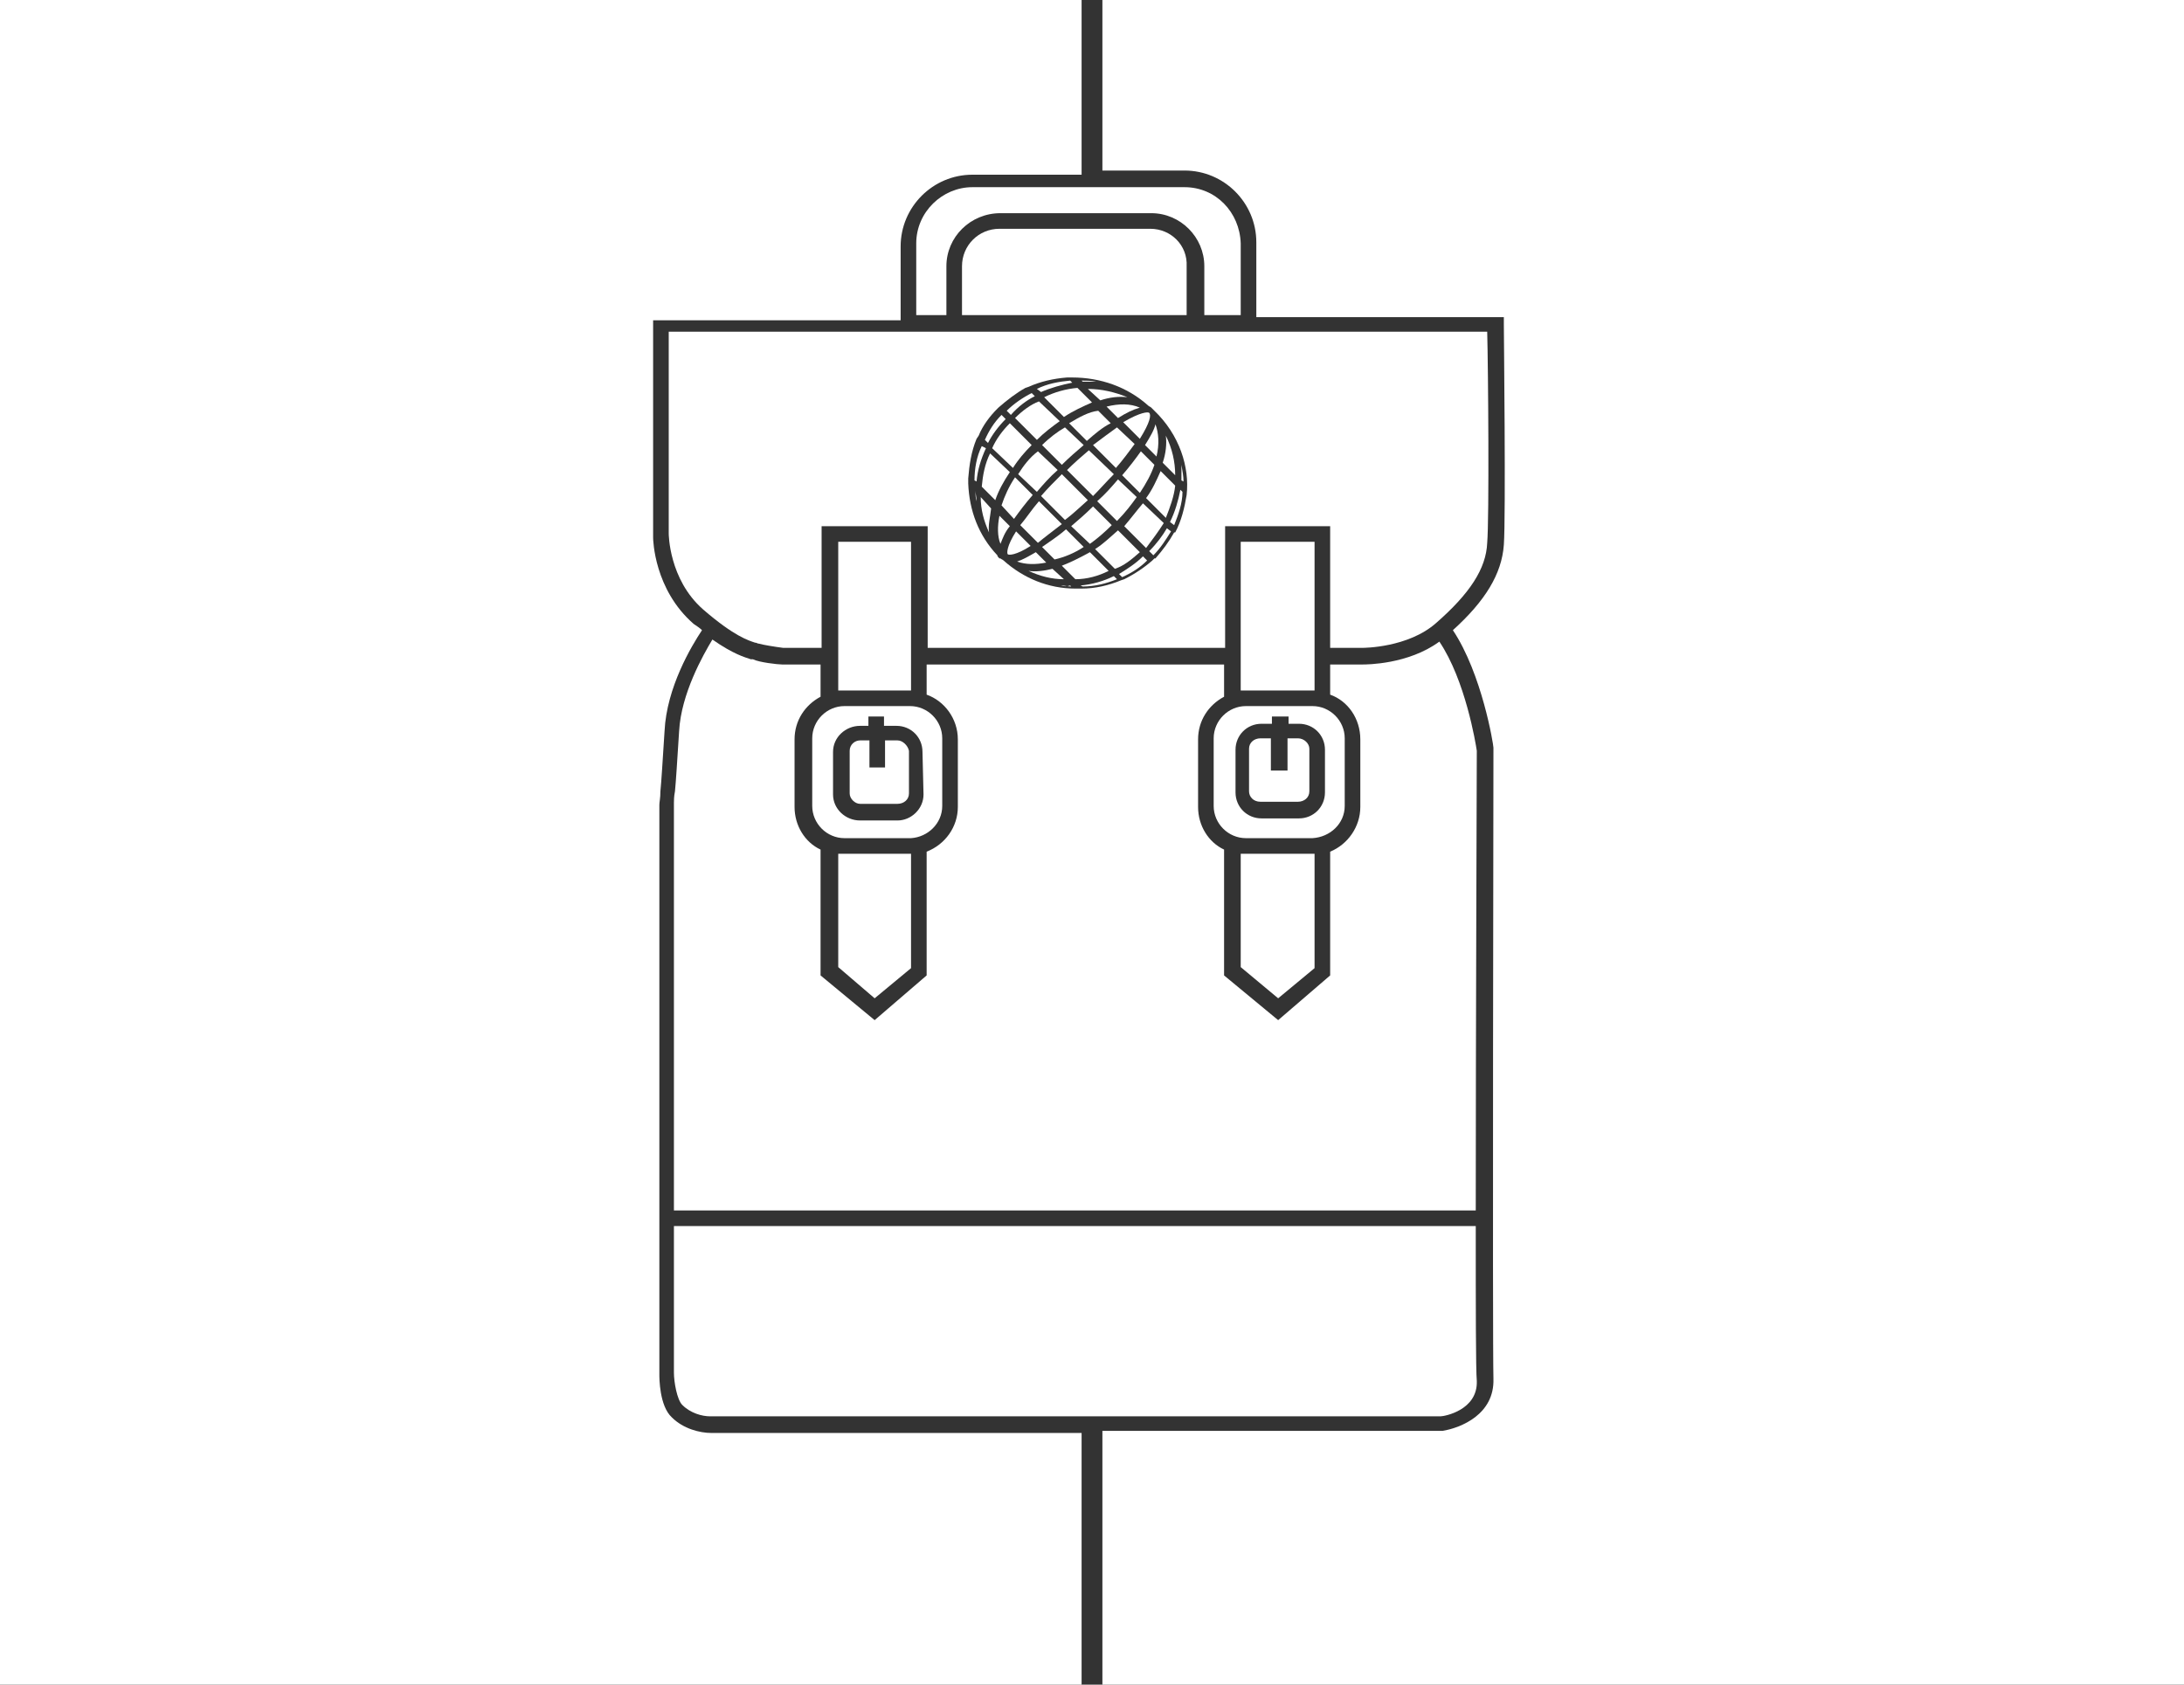 <?xml version="1.0" encoding="utf-8"?>
<!-- Generator: Adobe Illustrator 17.1.0, SVG Export Plug-In . SVG Version: 6.00 Build 0)  -->
<!DOCTYPE svg PUBLIC "-//W3C//DTD SVG 1.1//EN" "http://www.w3.org/Graphics/SVG/1.1/DTD/svg11.dtd">
<svg version="1.1" id="Calque_1" xmlns="http://www.w3.org/2000/svg" xmlns:xlink="http://www.w3.org/1999/xlink" x="0px" y="0px"
	 width="210px" height="162px" viewBox="0 0 210 162" enable-background="new 0 0 210 162" xml:space="preserve">
<rect x="0" y="0" width="210" height="162" fill="#333333" stroke="none"/>
<g>
	<path fill="#FFFFFF" d="M100.2,42.8l1.9,1.9c0.7-0.7,1.4-1.3,2.1-1.9l-1.8-1.7C101.7,41.5,100.9,42.1,100.2,42.8z"/>
	<path fill="#FFFFFF" d="M97.6,40.2l2.1,2.1c0.7-0.7,1.5-1.3,2.2-1.8l-2-1.9C99.1,38.9,98.3,39.5,97.6,40.2z"/>
	<path fill="#FFFFFF" d="M97.5,49.9c0.5-0.7,1.1-1.5,1.8-2.3l-1.7-1.7c-0.6,0.9-1,1.8-1.3,2.7L97.5,49.9z"/>
	<path fill="#FFFFFF" d="M102.8,40.7l1.7,1.7c0.8-0.7,1.5-1.3,2.3-1.7l-1.2-1.2C104.7,39.6,103.8,40.1,102.8,40.7z"/>
	<path fill="#FFFFFF" d="M106.4,39.1l1.1,1.1c0.8-0.5,1.4-0.8,2.1-1C108.7,38.8,107.6,38.8,106.4,39.1z"/>
	<path fill="#FFFFFF" d="M107.1,45.6l-2.4-2.3c-0.7,0.6-1.4,1.2-2.1,1.9l2.5,2.5C105.8,47,106.4,46.3,107.1,45.6z"/>
	<path fill="#FFFFFF" d="M109.3,47.8l-1.8-1.7c-0.6,0.7-1.2,1.4-2,2.1l1.9,1.9C108.2,49.3,108.8,48.5,109.3,47.8z"/>
	<path fill="#FFFFFF" d="M109.6,53.1l-2.1-2.1c-0.7,0.6-1.4,1.3-2.2,1.8l1.9,1.9C108.1,54.4,108.8,53.8,109.6,53.1z"/>
	<path fill="#FFFFFF" d="M102.1,50.4l-2.2-2.2c-0.7,0.8-1.2,1.6-1.8,2.3l1.7,1.7C100.4,51.7,101.2,51.1,102.1,50.4z"/>
	<path fill="#FFFFFF" d="M109.7,43.4c-0.5,0.7-1.1,1.5-1.8,2.3l1.7,1.7c0.6-0.9,1.1-1.8,1.4-2.7L109.7,43.4z"/>
	<path fill="#FFFFFF" d="M111.9,50.3l-2-1.9c-0.6,0.7-1.2,1.5-1.8,2.2l2.1,2.1C110.8,51.9,111.4,51.1,111.9,50.3z"/>
	<path fill="#FFFFFF" d="M104.2,52.6l-1.7-1.7c-0.8,0.7-1.6,1.2-2.3,1.7l1.2,1.2C102.3,53.6,103.3,53.2,104.2,52.6z"/>
	<path fill="#FFFFFF" d="M106.9,50.5l-1.8-1.8c-0.7,0.7-1.4,1.3-2.1,1.9l1.8,1.7C105.5,51.8,106.2,51.2,106.9,50.5z"/>
	<path fill="#FFFFFF" d="M107.4,41.1c-0.7,0.5-1.5,1.1-2.3,1.7l2.2,2.2c0.7-0.8,1.2-1.5,1.8-2.3L107.4,41.1z"/>
	<path fill="#FFFFFF" d="M86.3,71.2h-1.2v2.6h-1.5v-2.6h-0.9c-0.5,0-1,0.4-1,1v4.1c0,0.5,0.5,1,1,1h3.6c0.6,0,1.1-0.4,1.1-1v-4.1
		C87.3,71.7,86.8,71.2,86.3,71.2z"/>
	<path fill="#FFFFFF" d="M90.6,77.5V71c0-1.7-1.4-3.1-3.1-3.1h-6.3c-1.7,0-3.1,1.4-3.1,3.1v6.5c0,1.7,1.4,3.1,3.1,3.1h6.4
		C89.2,80.5,90.6,79.2,90.6,77.5z M88.8,76.4c0,1.4-1.2,2.5-2.5,2.5h-3.6c-1.4,0-2.6-1.1-2.6-2.5v-4.1c0-1.4,1.2-2.5,2.6-2.5h0.8
		v-0.9H85v0.9h1.2c1.4,0,2.5,1.1,2.5,2.5L88.8,76.4L88.8,76.4z"/>
	<polygon fill="#FFFFFF" points="87.6,66.4 87.6,63.8 87.6,62.4 87.6,52.1 80.6,52.1 80.6,62.4 80.6,63.8 80.6,66.4 	"/>
	<path fill="#FFFFFF" d="M138.4,61.7c-3,2.2-7,2.2-7.4,2.2l0,0h-3.1v2.9c1.7,0.6,2.9,2.3,2.9,4.3v6.5c0,1.9-1.2,3.6-2.9,4.3v11.9
		l-5,4.3l-5.2-4.3V81.7c-1.5-0.7-2.5-2.3-2.5-4.1v-6.5c0-1.8,1-3.3,2.5-4.1v-3.1H89.1v2.9c1.7,0.6,3,2.3,3,4.3v6.5
		c0,1.9-1.2,3.6-3,4.3v11.9l-5,4.3l-5.2-4.3V81.7c-1.5-0.7-2.5-2.3-2.5-4.1v-6.5c0-1.8,1-3.3,2.5-4.1v-3.1h-3.7
		c-0.4,0-2.2-0.2-2.8-0.5c-0.1,0-0.2,0-0.2,0c-0.6-0.2-1.7-0.5-3.7-1.9c-0.9,1.5-3,5.2-3.2,8.8c-0.2,3.1-0.3,4.8-0.4,5.8
		c-0.1,0.5-0.1,0.9-0.1,1.1v39.2h77.1c0-17.3,0.1-42.1,0.1-44.2C141.9,71.5,140.9,65.4,138.4,61.7z"/>
	<polygon fill="#FFFFFF" points="80.6,82.1 80.6,93 84.1,96 87.6,93.1 87.6,82.1 87.5,82.1 81.1,82.1 	"/>
	<path fill="#FFFFFF" d="M104,137.8H68.4c-1.1,0-2.7-0.4-3.8-1.5c-1.2-1.1-1.2-3.8-1.2-4.1V77.4c0-0.3,0.1-0.6,0.1-1.3
		c0.1-1,0.2-2.7,0.4-5.8c0.2-4.2,2.6-8.2,3.6-9.7c-0.2-0.2-0.5-0.4-0.8-0.6c-3.8-3.3-3.9-8.1-3.9-8.3V30.8h23.8v-7.1
		c0-3.8,3.1-6.9,6.9-6.9H104V0H0v162h104V137.8z"/>
	<path fill="#FFFFFF" d="M64.8,132c0,0.9,0.3,2.6,0.8,3.1c0.8,0.8,1.9,1.1,2.7,1.1h70.2c0.4,0,3.6-0.6,3.5-3.4
		c-0.1-1.1-0.1-7.1-0.1-14.9H64.8V132z"/>
	<path fill="#FFFFFF" d="M104.6,48.1l-2.5-2.5c-0.7,0.7-1.4,1.4-2,2.1l2.3,2.3C103.2,49.4,103.8,48.8,104.6,48.1z"/>
	<path fill="#FFFFFF" d="M109.6,42.2c1-1.6,1.1-2.3,0.9-2.5c-0.1-0.1-0.8-0.1-2.5,0.9L109.6,42.2z"/>
	<path fill="#FFFFFF" d="M97.9,45.6l1.8,1.7c0.6-0.7,1.2-1.4,2-2.1l-1.9-1.8C99,44,98.4,44.8,97.9,45.6z"/>
	<polygon fill="#FFFFFF" points="119.3,82.1 119.3,93 122.9,96 126.4,93.1 126.4,82.1 126.2,82.1 119.9,82.1 	"/>
	<path fill="#FFFFFF" d="M124.8,71h-1v3.1h-1.6V71h-1c-0.6,0-1.1,0.4-1.1,1v4.1c0,0.5,0.4,1,1.1,1h3.6c0.6,0,1.1-0.4,1.1-1V72
		C125.9,71.5,125.4,71,124.8,71z"/>
	<polygon fill="#FFFFFF" points="126.4,66.4 126.4,63.8 126.4,62.4 126.4,52.1 119.3,52.1 119.3,62.4 119.3,63.8 119.3,66.4 	"/>
	<path fill="#FFFFFF" d="M129.3,77.5V71c0-1.7-1.4-3.1-3.1-3.1h-6.4c-1.7,0-3.1,1.4-3.1,3.1v6.5c0,1.7,1.4,3.1,3.1,3.1h6.4
		C127.9,80.5,129.3,79.2,129.3,77.5z M127.4,76.2c0,1.4-1.1,2.5-2.5,2.5h-3.6c-1.4,0-2.5-1.1-2.5-2.5v-4.1c0-1.4,1.1-2.5,2.5-2.5h1
		v-0.7h1.6v0.7h1c1.4,0,2.5,1.1,2.5,2.5V76.2z"/>
	<path fill="#FFFFFF" d="M95.4,43.1l2,1.9c0.5-0.8,1.1-1.5,1.8-2.2l-2.1-2.1C96.4,41.4,95.8,42.2,95.4,43.1z"/>
	<path fill="#FFFFFF" d="M113.6,46.2l0.2,0.1c0-0.5-0.1-1-0.2-1.6C113.6,45.2,113.6,45.7,113.6,46.2z"/>
	<path fill="#FFFFFF" d="M112.9,50.5c0.4-1,0.8-2.1,0.8-3.2l-0.2-0.2c-0.2,1-0.5,2.1-1,3.1L112.9,50.5z"/>
	<path fill="#FFFFFF" d="M113,45.7c0-1.3-0.3-2.6-0.9-3.8c0.1,0.8,0,1.7-0.3,2.6L113,45.7z"/>
	<path fill="#FFFFFF" d="M110.5,53l0.4,0.4c0.7-0.7,1.2-1.5,1.7-2.3l-0.4-0.3C111.8,51.5,111.2,52.3,110.5,53z"/>
	<path fill="#FFFFFF" d="M102,56.3c0.3,0,0.7,0.1,1,0.1l-0.1-0.1C102.6,56.4,102.3,56.4,102,56.3z"/>
	<path fill="#FFFFFF" d="M104.8,53.1c-0.9,0.5-1.9,1-2.7,1.3l1.3,1.3c1.1,0,2.2-0.3,3.2-0.8L104.8,53.1z"/>
	<path fill="#FFFFFF" d="M103.9,56.3l0.2,0.1c1.2,0,2.3-0.3,3.3-0.7l-0.3-0.3C106.1,55.9,105,56.2,103.9,56.3z"/>
	<path fill="#FFFFFF" d="M107.6,55.2l0.3,0.3c0.9-0.4,1.7-0.9,2.4-1.6l-0.4-0.4C109.2,54.2,108.4,54.7,107.6,55.2z"/>
	<path fill="#FFFFFF" d="M113.9,18H93.5c-2.9,0-5.4,2.4-5.4,5.4v6.9H91v-4.7c0-2.8,2.3-5.1,5.2-5.1h14.5c2.8,0,5.1,2.3,5.1,5.1v4.7
		h3.5v-6.9C119.2,20.4,116.9,18,113.9,18z"/>
	<path fill="#FFFFFF" d="M110.6,22H96.1c-2,0-3.6,1.6-3.6,3.6v4.7h21.6v-4.7C114.2,23.6,112.6,22,110.6,22z"/>
	<path fill="#FFFFFF" d="M106,0v16.4h7.9c3.8,0,6.9,3.1,6.9,6.9v7.2h23.8v0.7c0,0.7,0.2,18.5,0,21.2c-0.2,2.8-1.8,5.4-4.9,8.2
		c2.8,4.2,3.9,11,3.9,11.3l0,0l0,0c0,0.5-0.1,57.1,0,60.7c0.1,3.4-3.1,4.7-4.9,5h-0.1H106V162h104V0H106.4H106z"/>
	<path fill="#FFFFFF" d="M112.1,49.8c0.4-1,0.8-2.1,0.9-3.1l-1.4-1.4c-0.4,0.9-0.8,1.8-1.4,2.6L112.1,49.8z"/>
	<path fill="#FFFFFF" d="M110.1,42.8l1.1,1.1c0.3-1.2,0.2-2.3-0.1-3.1C111,41.3,110.6,42,110.1,42.8z"/>
	<path fill="#FFFFFF" d="M143,31.9H64.3v19.4c0,0,0,4.4,3.3,7.3c3,2.6,4.4,3,5,3.2c0.2,0,0.2,0.1,0.4,0.1c0.3,0.1,1.5,0.3,2.3,0.4
		H79V50.6h10.2v11.7h28.6V50.6h10.1v11.7h3.1l0,0c0.1,0,4.4,0,7.1-2.4c3.2-2.8,4.8-5.2,4.9-7.7C143.2,49.9,143.1,35.5,143,31.9z
		 M114.1,47.6L114.1,47.6L114.1,47.6c-0.2,1.2-0.5,2.5-1.1,3.6h-0.1l0,0c-0.5,0.9-1.1,1.7-1.8,2.5H111l0,0l-0.1,0.1l0,0l-0.1,0.1
		c-0.8,0.7-1.7,1.3-2.7,1.8l0,0l-0.3,0.1l0,0c-1.2,0.5-2.5,0.8-3.8,0.8l0,0h-0.6c-2.6,0-5-1-6.9-2.7l0,0c-0.1-0.1-0.2-0.1-0.3-0.2
		h-0.1c-0.1-0.1-0.2-0.2-0.2-0.3l0,0c-1.8-1.9-2.7-4.3-2.8-6.9V46l0,0c0.1-1.3,0.3-2.6,0.8-3.8l0,0l0.2-0.3l0,0
		c0.4-1,1.1-1.9,1.8-2.6l0,0l0,0l0.1-0.1l0,0l0,0c0.8-0.7,1.7-1.4,2.6-1.9l0,0l0.3-0.1l0,0c1.1-0.5,2.4-0.8,3.7-0.9l0,0h0.5
		c2.7,0,5.3,0.9,7.3,2.7l0,0c0.1,0.1,0.2,0.1,0.3,0.2l0.1,0.1c0.1,0.1,0.1,0.1,0.2,0.2l0,0C113.4,41.8,114.4,44.9,114.1,47.6z"/>
	<path fill="#FFFFFF" d="M96.1,49.6c-0.2,1-0.2,2,0.1,2.7c0.2-0.5,0.4-1.1,0.9-1.7L96.1,49.6z"/>
	<path fill="#FFFFFF" d="M101.2,54.7c-0.8,0.2-1.6,0.3-2.3,0.2c1.1,0.5,2.2,0.8,3.4,0.8L101.2,54.7z"/>
	<path fill="#FFFFFF" d="M94.4,42.9c-0.5,1-0.7,2.2-0.7,3.3l0.2,0.1c0.1-1.1,0.4-2.1,0.9-3.2L94.4,42.9z"/>
	<path fill="#FFFFFF" d="M102.3,40.1c0.9-0.6,1.8-1,2.7-1.4l-1.4-1.4c-1.1,0.1-2.2,0.4-3.2,0.9L102.3,40.1z"/>
	<path fill="#FFFFFF" d="M96.7,40.3l-0.4-0.4c-0.7,0.7-1.2,1.5-1.6,2.4l0.3,0.3C95.4,41.8,96,41,96.7,40.3z"/>
	<path fill="#FFFFFF" d="M103.1,36.8l-0.2-0.2c-1.1,0.1-2.2,0.3-3.2,0.8l0.4,0.3C101,37.3,102.1,37,103.1,36.8z"/>
	<path fill="#FFFFFF" d="M99.5,38.1l-0.3-0.3c-0.8,0.4-1.7,1-2.4,1.7l0.4,0.4C97.9,39.1,98.7,38.5,99.5,38.1z"/>
	<path fill="#FFFFFF" d="M93.8,47.2c0,0.3,0.1,0.6,0.1,1C93.8,47.9,93.8,47.6,93.8,47.2L93.8,47.2z"/>
	<path fill="#FFFFFF" d="M94.3,47.8c0,1.2,0.3,2.3,0.8,3.4c-0.1-0.7,0.1-1.4,0.2-2.3L94.3,47.8z"/>
	<path fill="#FFFFFF" d="M105.8,38.5c0.9-0.3,1.8-0.4,2.6-0.3c-1.2-0.5-2.5-0.8-3.8-0.8L105.8,38.5z"/>
	<path fill="#FFFFFF" d="M97.7,51.1c-0.9,1.4-0.9,2.1-0.8,2.2s0.8,0.1,2.2-0.8L97.7,51.1z"/>
	<path fill="#FFFFFF" d="M95.2,43.6c-0.5,1-0.7,2.1-0.8,3.2l1.3,1.3c0.3-0.9,0.8-1.8,1.4-2.7L95.2,43.6z"/>
	<path fill="#FFFFFF" d="M100.6,54.1l-1-1c-0.7,0.4-1.2,0.7-1.8,0.9C98.6,54.3,99.6,54.3,100.6,54.1z"/>
	<path fill="#FFFFFF" d="M104.6,36.7c0.3,0,0.5,0,0.8,0c-0.5-0.1-1-0.1-1.4-0.1l0.1,0.1C104.2,36.7,104.4,36.7,104.6,36.7z"/>
</g>
</svg>
